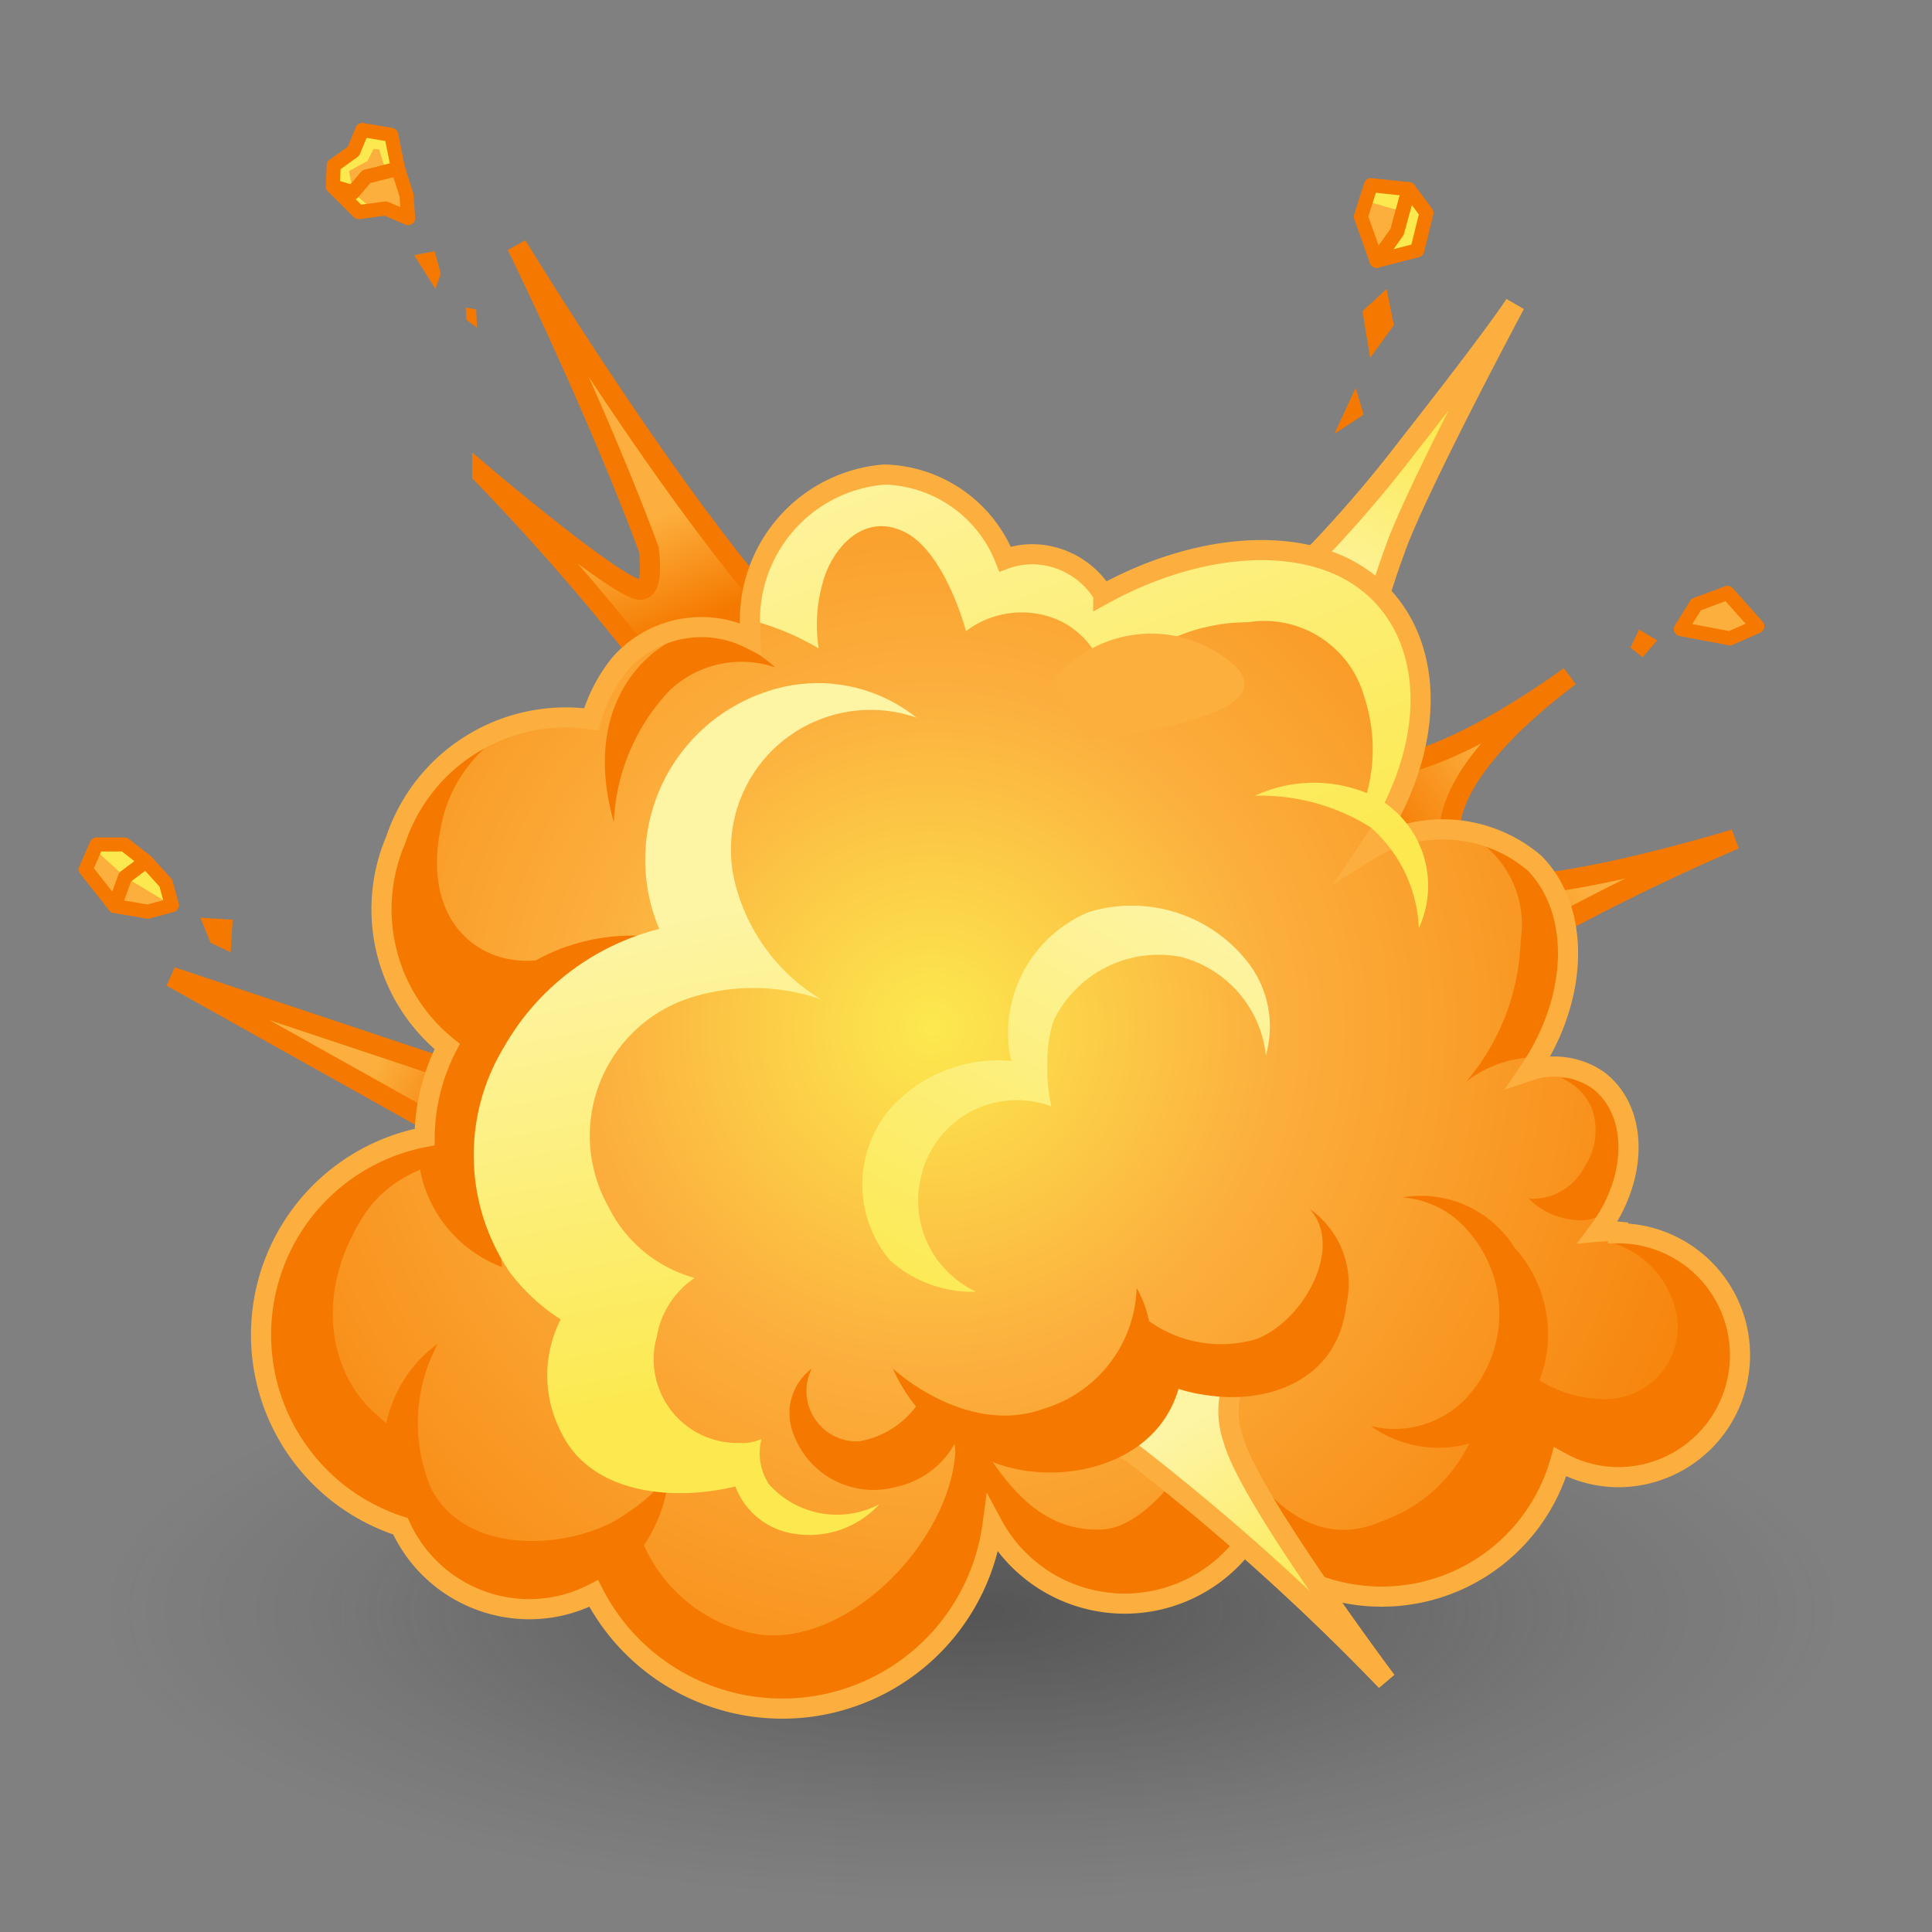 <svg xmlns="http://www.w3.org/2000/svg" xmlns:xlink="http://www.w3.org/1999/xlink" viewBox="0 0 48 48"><rect x="0" y="0" width="48" height="48" fill="#808080" stroke="none"/><defs><style>.cls-1{fill:url(#radial-gradient);}.cls-2{fill:url(#linear-gradient);}.cls-13,.cls-14,.cls-3{fill:none;}.cls-13,.cls-3{stroke:#f57900;}.cls-14,.cls-17,.cls-18,.cls-3,.cls-5{stroke-miterlimit:10;stroke-width:0.5px;}.cls-4{fill:#fcaf3d;}.cls-14,.cls-17,.cls-18,.cls-5{stroke:#fcaf3e;}.cls-5{fill:url(#linear-gradient-2);}.cls-6{fill:url(#linear-gradient-3);}.cls-7{fill:#f57900;}.cls-8{fill:url(#linear-gradient-4);}.cls-9{fill:url(#radial-gradient-2);}.cls-10{fill:url(#linear-gradient-5);}.cls-11{fill:url(#linear-gradient-6);}.cls-12,.cls-17{fill:#fce94f;}.cls-13{stroke-linecap:round;stroke-linejoin:round;stroke-width:0.35px;}.cls-15{fill:url(#linear-gradient-7);}.cls-16{fill:url(#linear-gradient-8);}.cls-18{fill:url(#linear-gradient-9);}.cls-19{fill:url(#linear-gradient-10);}</style><radialGradient id="radial-gradient" cx="31.19" cy="-31.04" r="19.3" gradientTransform="translate(-13.29 52.44) scale(1.2 0.4)" gradientUnits="userSpaceOnUse"><stop offset="0.03" stop-color="#2c2c2c" stop-opacity="0.5"/><stop offset="0.68" stop-color="#2c2c2c" stop-opacity="0.1"/><stop offset="0.93" stop-color="#2c2c2c" stop-opacity="0"/></radialGradient><linearGradient id="linear-gradient" x1="16.3" y1="11.16" x2="17.97" y2="15.16" gradientUnits="userSpaceOnUse"><stop offset="0.36" stop-color="#fcaf3e"/><stop offset="1" stop-color="#f57900"/></linearGradient><linearGradient id="linear-gradient-2" x1="33.13" y1="14.91" x2="35.9" y2="10.47" gradientUnits="userSpaceOnUse"><stop offset="0" stop-color="#fdf4a4"/><stop offset="1" stop-color="#fce94f"/></linearGradient><linearGradient id="linear-gradient-3" x1="39.63" y1="19.1" x2="35.34" y2="22.08" xlink:href="#linear-gradient"/><linearGradient id="linear-gradient-4" x1="8.18" y1="25.31" x2="11.96" y2="27.5" xlink:href="#linear-gradient"/><radialGradient id="radial-gradient-2" cx="23.16" cy="25.54" r="23.43" gradientUnits="userSpaceOnUse"><stop offset="0" stop-color="#fce94f"/><stop offset="0.36" stop-color="#fcaf3e"/><stop offset="1" stop-color="#f57900"/></radialGradient><linearGradient id="linear-gradient-5" x1="21.19" y1="10.28" x2="26.78" y2="24.34" xlink:href="#linear-gradient-2"/><linearGradient id="linear-gradient-6" x1="28.08" y1="7.55" x2="33.67" y2="21.6" xlink:href="#linear-gradient-2"/><linearGradient id="linear-gradient-7" x1="29.33" y1="22.31" x2="23.15" y2="33.27" xlink:href="#linear-gradient-2"/><linearGradient id="linear-gradient-8" x1="17.14" y1="22.82" x2="19.33" y2="34.38" xlink:href="#linear-gradient-2"/><linearGradient id="linear-gradient-9" x1="29.32" y1="35.57" x2="32.35" y2="40.24" xlink:href="#linear-gradient-2"/><linearGradient id="linear-gradient-10" x1="28.13" y1="7.53" x2="33.71" y2="21.59" xlink:href="#linear-gradient-2"/></defs><title>6-Explosion</title><g id="shadow"><ellipse class="cls-1" cx="24" cy="40.08" rx="22.17" ry="7.42"/></g><g id="ART"><path class="cls-2" d="M12.84,6.1s2,4.09,3.28,7.55c.06.5.05,1-.21,1-.55,0-3.93-2.87-3.93-2.87a59.4,59.4,0,0,1,5.08,6l0,.19,7,.75a9.15,9.15,0,0,1-3.58-2.25C17.64,14,12.84,6.1,12.84,6.1Z"/><path class="cls-3" d="M12.84,6.1s2,4.09,3.28,7.55c.06.5.05,1-.21,1-.55,0-3.93-2.87-3.93-2.87a59.4,59.4,0,0,1,5.08,6l0,.19,7,.75a9.15,9.15,0,0,1-3.58-2.25C17.64,14,12.84,6.1,12.84,6.1Z"/><path class="cls-4" d="M24.44,18.73l-.4,0A1.22,1.22,0,0,0,24.44,18.73Z"/><path class="cls-4" d="M30.9,15.49A31.81,31.81,0,0,0,35,11.06c2.23-2.84,2.64-3.5,2.64-3.5s-2.14,4-2.87,5.8A22.37,22.37,0,0,0,33.72,17"/><path class="cls-5" d="M30.9,15.49A31.81,31.81,0,0,0,35,11.06c2.23-2.84,2.64-3.5,2.64-3.5s-2.14,4-2.87,5.8A22.37,22.37,0,0,0,33.72,17"/><path class="cls-6" d="M30.45,19.93a68.94,68.94,0,0,0,1.82,9.84s-.59-2.29,2.77-4.64a55.47,55.47,0,0,1,8.06-4.28S38.37,22.3,37,21.92,35.19,19.67,39,16.8c0,0-3.79,2.83-5.4,2.16a.57.57,0,0,1-.32-.37"/><path class="cls-3" d="M30.45,19.93a68.94,68.94,0,0,0,1.82,9.84s-.59-2.29,2.77-4.64a55.47,55.47,0,0,1,8.06-4.28S38.37,22.3,37,21.92,35.19,19.67,39,16.8c0,0-3.79,2.83-5.4,2.16a.57.57,0,0,1-.32-.37"/><polygon class="cls-7" points="10.29 6.34 10.8 6.24 10.95 6.8 10.82 7.18 10.29 6.34"/><polygon class="cls-7" points="11.57 7.64 11.83 7.69 11.85 8.14 11.59 7.95 11.57 7.64"/><polyline class="cls-8" points="14.24 27.6 4.26 24.27 14.95 30.25"/><polyline class="cls-3" points="14.24 27.6 4.26 24.27 14.95 30.25"/><path class="cls-9" d="M40.2,30.6a2.72,2.72,0,0,0-.49,0l0,0c1-1.33,1-3,0-3.76A1.92,1.92,0,0,0,38,26.6c1.24-1.83,1.27-4,.12-5.16a3.52,3.52,0,0,0-4.14-.3l.23-.34c1.78-2.86,1.28-5.69-.86-6.72-1.56-.74-3.83-.47-5.94.69a2.08,2.08,0,0,0-1.78-1,2,2,0,0,0-.66.12,3.31,3.31,0,0,0-3-2.1,3.63,3.63,0,0,0-3.33,3.86,1.7,1.7,0,0,0,0,.22,2.69,2.69,0,0,0-3.24.63,3.92,3.92,0,0,0-.71,1.37,4.46,4.46,0,0,0-4.86,3A4.38,4.38,0,0,0,11.11,26a5,5,0,0,0-.56,2.25,5,5,0,0,0-.6,9.67,3.52,3.52,0,0,0,3.19,2.06,3.48,3.48,0,0,0,1.61-.39,5.27,5.27,0,0,0,9.91-1.71,3.73,3.73,0,0,0,6.34.37,4.61,4.61,0,0,0,7.76-1.93,3,3,0,0,0,1.44.38,3,3,0,0,0,0-6.06Z"/><path class="cls-7" d="M39.55,27.54A1.64,1.64,0,0,1,39.36,29a1.45,1.45,0,0,1-1.38.78,1.83,1.83,0,0,0,1.16.53c.83.11,1.35-.75,1.32-1.68s-.74-1.91-1.68-1.85A1.43,1.43,0,0,1,39.55,27.54Z"/><path class="cls-7" d="M19.26,16.58s-1.29-1.19-2.34-.77-2.44,1.9-1.67,4.62a5.06,5.06,0,0,1,1.39-3.28A2.6,2.6,0,0,1,19.26,16.58Z"/><path class="cls-10" d="M20.56,12.1a2.93,2.93,0,0,1,2.8,0,4.84,4.84,0,0,1,1.58,1.7,3.42,3.42,0,0,1,1.47.05,2.23,2.23,0,0,1,1.13,1l.59,1.78-.7.1A2.06,2.06,0,0,0,26,15.3a2.29,2.29,0,0,0-2,.38s-.52-2-1.56-2.48-1.8.5-2,1.28a3.81,3.81,0,0,0-.1,1.63,6.43,6.43,0,0,0-1.57-.67S18.91,13.05,20.56,12.1Z"/><path class="cls-11" d="M35.22,18.73l-.57,1.49-.28.39h0c.08-.48-.47-.18-.47-.71a4.13,4.13,0,0,0,0-2.57,2.58,2.58,0,0,0-2.9-1.87,4.58,4.58,0,0,0-3,1.12l-.68-1.82a7.83,7.83,0,0,1,4.54-1.25,3.53,3.53,0,0,1,3.37,2.63A7,7,0,0,1,35.22,18.73Z"/><path class="cls-7" d="M36.47,20.73a2.68,2.68,0,0,1,1.86,1.19,4.38,4.38,0,0,1,.39,3.35,2.55,2.55,0,0,1-.39,1,2.9,2.9,0,0,0-1.9.6,5.68,5.68,0,0,0,1.35-3.5A2.54,2.54,0,0,0,36.47,20.73Z"/><path class="cls-7" d="M37.19,35.77l.49-1.94a3,3,0,0,0,2,.92,1.8,1.8,0,0,0,2-1.91,2.31,2.31,0,0,0-2.37-2.06,3.18,3.18,0,0,1,2.94.46,3,3,0,0,1,.94,3.37A3,3,0,0,1,41,36.73,5.39,5.39,0,0,1,37.19,35.77Z"/><path class="cls-7" d="M23.71,35.82a4.58,4.58,0,0,0,1.48,2.87,3.91,3.91,0,0,0,3.49,1.12A3.8,3.8,0,0,0,31,38.42a5.16,5.16,0,0,0,2.94,1.27,4.81,4.81,0,0,0,3.63-1.32,7.28,7.28,0,0,0,1.22-2.09L36.84,34.8a3.83,3.83,0,0,1-2.52,3c-2.58,1.13-4.08-2.7-4.08-2.7S28.85,37.94,27.37,38s-2.32-1.05-3-2.12"/><path class="cls-7" d="M13.34,25.43a5,5,0,0,1,3.21-2.11,4.94,4.94,0,0,0-3.24.54c-1.44.13-2.85-1-2.35-3.34a3.52,3.52,0,0,1,2.31-2.66,4.64,4.64,0,0,0-3.37,3A4.38,4.38,0,0,0,11.11,26a5,5,0,0,0-.55,2.17h0v.08a3.29,3.29,0,0,0-.43.09h0A5,5,0,0,0,10,37.88a3.35,3.35,0,0,0,.45.72h.16l-.33-2.89a2,2,0,0,1-.89-.54c-1-.79-1.74-2.75-.38-4.93s5-1.46,5-1.46a4.88,4.88,0,0,0-1.74-.64C12.16,27.49,12.52,26.84,13.34,25.43Z"/><path class="cls-7" d="M10.5,27.66a3.13,3.13,0,0,0,.11,2,3.25,3.25,0,0,0,1.86,1.82l-.42-4.17"/><path class="cls-7" d="M16.63,36.48a3.72,3.72,0,0,1-1.88,3.07l-.19.09h0a3.4,3.4,0,0,1-.34.12h0l-.34.09-.48.08h0a3.2,3.2,0,0,1-3.5-1.88,1.78,1.78,0,0,1-.13-.25,3.77,3.77,0,0,1-.2-2.29,3.29,3.29,0,0,1,1.31-2.13A4.16,4.16,0,0,0,10.72,37c.91,1.71,3.49,1.46,4.68.71S16.63,36.48,16.63,36.48Z"/><path class="cls-7" d="M25.08,38.44a4,4,0,0,1-.42-.6,5.27,5.27,0,0,1-9.91,1.71l-.32.14a3,3,0,0,1,0-.79l1.44-.84a3.82,3.82,0,0,0,3,2.55c2.3.29,4.92-2.51,4.87-4.79L24.87,38A2.58,2.58,0,0,1,25.08,38.44Z"/><polygon class="cls-12" points="35.21 6.22 35.44 5.29 35 4.7 34.71 5.76 34.2 6.48 35.21 6.22"/><polygon class="cls-4" points="35 4.7 34.06 4.6 33.81 5.38 34.2 6.48 34.71 5.76 35 4.7"/><polyline class="cls-12" points="33.93 4.99 34.85 5.26 35 4.7 34.06 4.6"/><polygon class="cls-13" points="35.21 6.22 35.44 5.29 35 4.7 34.71 5.76 34.2 6.48 35.21 6.22"/><polygon class="cls-13" points="35 4.7 34.06 4.6 33.81 5.38 34.2 6.48 34.71 5.76 35 4.7"/><polygon class="cls-7" points="5.73 23.66 5.78 22.85 4.98 22.8 5.23 23.42 5.73 23.66"/><polygon class="cls-4" points="2.85 22.51 3.11 21.79 3.63 21.4 3.09 20.98 2.4 20.98 2.13 21.6 2.85 22.51"/><path class="cls-12" d="M3.11,21.79l-.76-.69L3,21s.59.43.57.36"/><polygon class="cls-13" points="2.85 22.51 3.11 21.79 3.63 21.4 3.09 20.98 2.4 20.98 2.13 21.6 2.85 22.51"/><polygon class="cls-4" points="2.85 22.51 3.67 22.65 4.27 22.49 4.12 21.94 3.63 21.4 3.11 21.79 2.85 22.51"/><path class="cls-12" d="M4.27,22.49l-1.16-.7s.58-.2.5-.25.51.4.51.4"/><polygon class="cls-13" points="2.85 22.51 3.67 22.65 4.27 22.49 4.12 21.94 3.63 21.4 3.11 21.79 2.85 22.51"/><path class="cls-14" d="M40.2,30.6a2.72,2.72,0,0,0-.49,0l0,0c1-1.33,1-3,0-3.76A1.92,1.92,0,0,0,38,26.6c1.24-1.83,1.27-4,.12-5.16a3.52,3.52,0,0,0-4.14-.3l.23-.34c1.78-2.86,1.28-5.69-.86-6.72-1.56-.74-3.83-.47-5.94.69a2.08,2.08,0,0,0-1.78-1,2,2,0,0,0-.66.12,3.31,3.31,0,0,0-3-2.1,3.63,3.63,0,0,0-3.33,3.86,1.7,1.7,0,0,0,0,.22,2.69,2.69,0,0,0-3.24.63,3.92,3.92,0,0,0-.71,1.37,4.46,4.46,0,0,0-4.86,3A4.38,4.38,0,0,0,11.11,26a5,5,0,0,0-.56,2.25,5,5,0,0,0-.6,9.67,3.52,3.52,0,0,0,3.19,2.06,3.48,3.48,0,0,0,1.61-.39,5.27,5.27,0,0,0,9.91-1.71,3.73,3.73,0,0,0,6.34.37,4.61,4.61,0,0,0,7.76-1.93,3,3,0,0,0,1.44.38,3,3,0,0,0,0-6.06Z"/><path class="cls-15" d="M22.13,27.53a3.6,3.6,0,0,1,3-1.17,2,2,0,0,1-.08-.51,3.26,3.26,0,0,1,2-3.19,3.66,3.66,0,0,1,4,1.31,2.61,2.61,0,0,1,.4,2.25,2.84,2.84,0,0,0-2.13-2.45,2.9,2.9,0,0,0-3.15,1.6,3.36,3.36,0,0,0-.15,1,4.61,4.61,0,0,0,.1,1.12,1.4,1.4,0,0,0-.29-.09,2.44,2.44,0,0,0-2.95,1.85,2.49,2.49,0,0,0,1.37,2.84,2.69,2.69,0,0,1-.8-.08,3,3,0,0,1-1.35-.71h0A2.92,2.92,0,0,1,22.13,27.53Z"/><path class="cls-16" d="M21.85,37.37a2.36,2.36,0,0,1-2.15.73,1.84,1.84,0,0,1-1.43-1.17c-1.52.37-3.6.21-4.34-1.37a3.06,3.06,0,0,1,0-2.78,4.82,4.82,0,0,1-1.27-1.18A5.17,5.17,0,0,1,12.53,26a6.16,6.16,0,0,1,3.85-2.92A4.4,4.4,0,0,1,19,17.2a3.93,3.93,0,0,1,3.77.63,3.47,3.47,0,0,0-4.55,3.92,4.7,4.7,0,0,0,2.18,3.08,5.16,5.16,0,0,0-3.37,0,3.6,3.6,0,0,0-1.92,5.14,3.39,3.39,0,0,0,2.15,1.78,2.19,2.19,0,0,0-.94,1.45,2.08,2.08,0,0,0,2.06,2.65,1.12,1.12,0,0,0,.54-.1,1.41,1.41,0,0,0,.18,1.12A2.26,2.26,0,0,0,21.85,37.37Z"/><path class="cls-7" d="M34.06,35.43a2.46,2.46,0,0,0,2.42-.75,3.1,3.1,0,0,0,0-4.09,2.36,2.36,0,0,0-1.64-.84A2.74,2.74,0,0,1,37.63,31a3.2,3.2,0,0,1,.2,4.06A2.87,2.87,0,0,1,34.06,35.43Z"/><polygon class="cls-4" points="41.76 15.63 42.98 15.86 43.66 15.56 42.92 14.73 42.14 15.02 41.76 15.63"/><polygon class="cls-13" points="41.76 15.63 42.98 15.86 43.66 15.56 42.92 14.73 42.14 15.02 41.76 15.63"/><polygon class="cls-7" points="33.85 7.73 34.45 7.18 34.63 8.08 34.04 8.89 33.85 7.73"/><polygon class="cls-7" points="33.68 9.64 33.88 10.3 33.15 10.78 33.68 9.64"/><polygon class="cls-7" points="40.72 15.64 41.17 15.91 40.81 16.33 40.51 16.09 40.72 15.64"/><path class="cls-17" d="M26.39,35.78a2.85,2.85,0,0,1,1.72.3,58,58,0,0,1,6.33,5.68s-3.43-4.58-3.8-6a2.1,2.1,0,0,1,.45-2.14l-2.68.27"/><path class="cls-18" d="M26.39,35.78a2.85,2.85,0,0,1,1.72.3,58,58,0,0,1,6.33,5.68s-3.43-4.58-3.8-6a2.1,2.1,0,0,1,.45-2.14l-2.68.27"/><path class="cls-7" d="M28.6,33.26l.74,1c-.45,2.27-3.24,2.74-4.82,2A4.37,4.37,0,0,1,22.18,34S24,35.7,25.93,35a3.24,3.24,0,0,0,2.31-3A2.77,2.77,0,0,1,28.6,33.26Z"/><path class="cls-7" d="M28.45,32.75a3.08,3.08,0,0,0,2.79.51c1.2-.49,2.15-2.32,1.29-3.23a2.27,2.27,0,0,1,.92,2.38c-.19,1.79-1.78,2.43-3.25,2.28s-1.7-.7-1.7-.7"/><path class="cls-19" d="M34.06,20.56a3.52,3.52,0,0,1,1.19,2.5,2.51,2.51,0,0,0-1.14-3.29,3.48,3.48,0,0,0-2.93,0A5.14,5.14,0,0,1,34.06,20.56Z"/><path class="cls-4" d="M26.19,16.88a3.12,3.12,0,0,1,4.16-.6c2.37,1.56-3.42,2.11-3.42,2.11"/><path class="cls-7" d="M22.85,34.81a2.23,2.23,0,0,1-1.51,1A1.25,1.25,0,0,1,20.17,34a1.39,1.39,0,0,0-.5,1.5,2.12,2.12,0,0,0,2.6,1.44,2.19,2.19,0,0,0,1.61-1.43"/><polygon class="cls-12" points="8.29 4.11 8.78 3.76 9 3.23 9.72 3.35 9.89 4.19 9.1 4.39 8.77 4.78 8.27 4.63 8.29 4.11"/><polyline class="cls-4" points="8.77 4.78 8.67 4.25 9.13 4 9.28 3.7 9.42 3.71 9.59 4.27 9.1 4.39"/><polygon class="cls-4" points="8.27 4.63 8.91 5.27 9.58 5.18 10.14 5.42 10.1 4.85 9.89 4.19 9.1 4.39 8.77 4.78 8.27 4.63"/><polygon class="cls-12" points="8.27 4.63 8.91 5.27 9.28 5.22 8.77 4.78 8.27 4.63"/><polygon class="cls-4" points="9.58 5.18 9.1 4.39 9.5 4.29 10.14 5.42 9.58 5.18"/><polygon class="cls-13" points="8.29 4.11 8.78 3.76 9 3.23 9.72 3.35 9.89 4.19 9.1 4.39 8.77 4.78 8.27 4.63 8.29 4.11"/><polygon class="cls-13" points="8.27 4.63 8.91 5.27 9.58 5.18 10.14 5.42 10.1 4.85 9.89 4.19 9.1 4.39 8.77 4.78 8.27 4.63"/></g></svg>